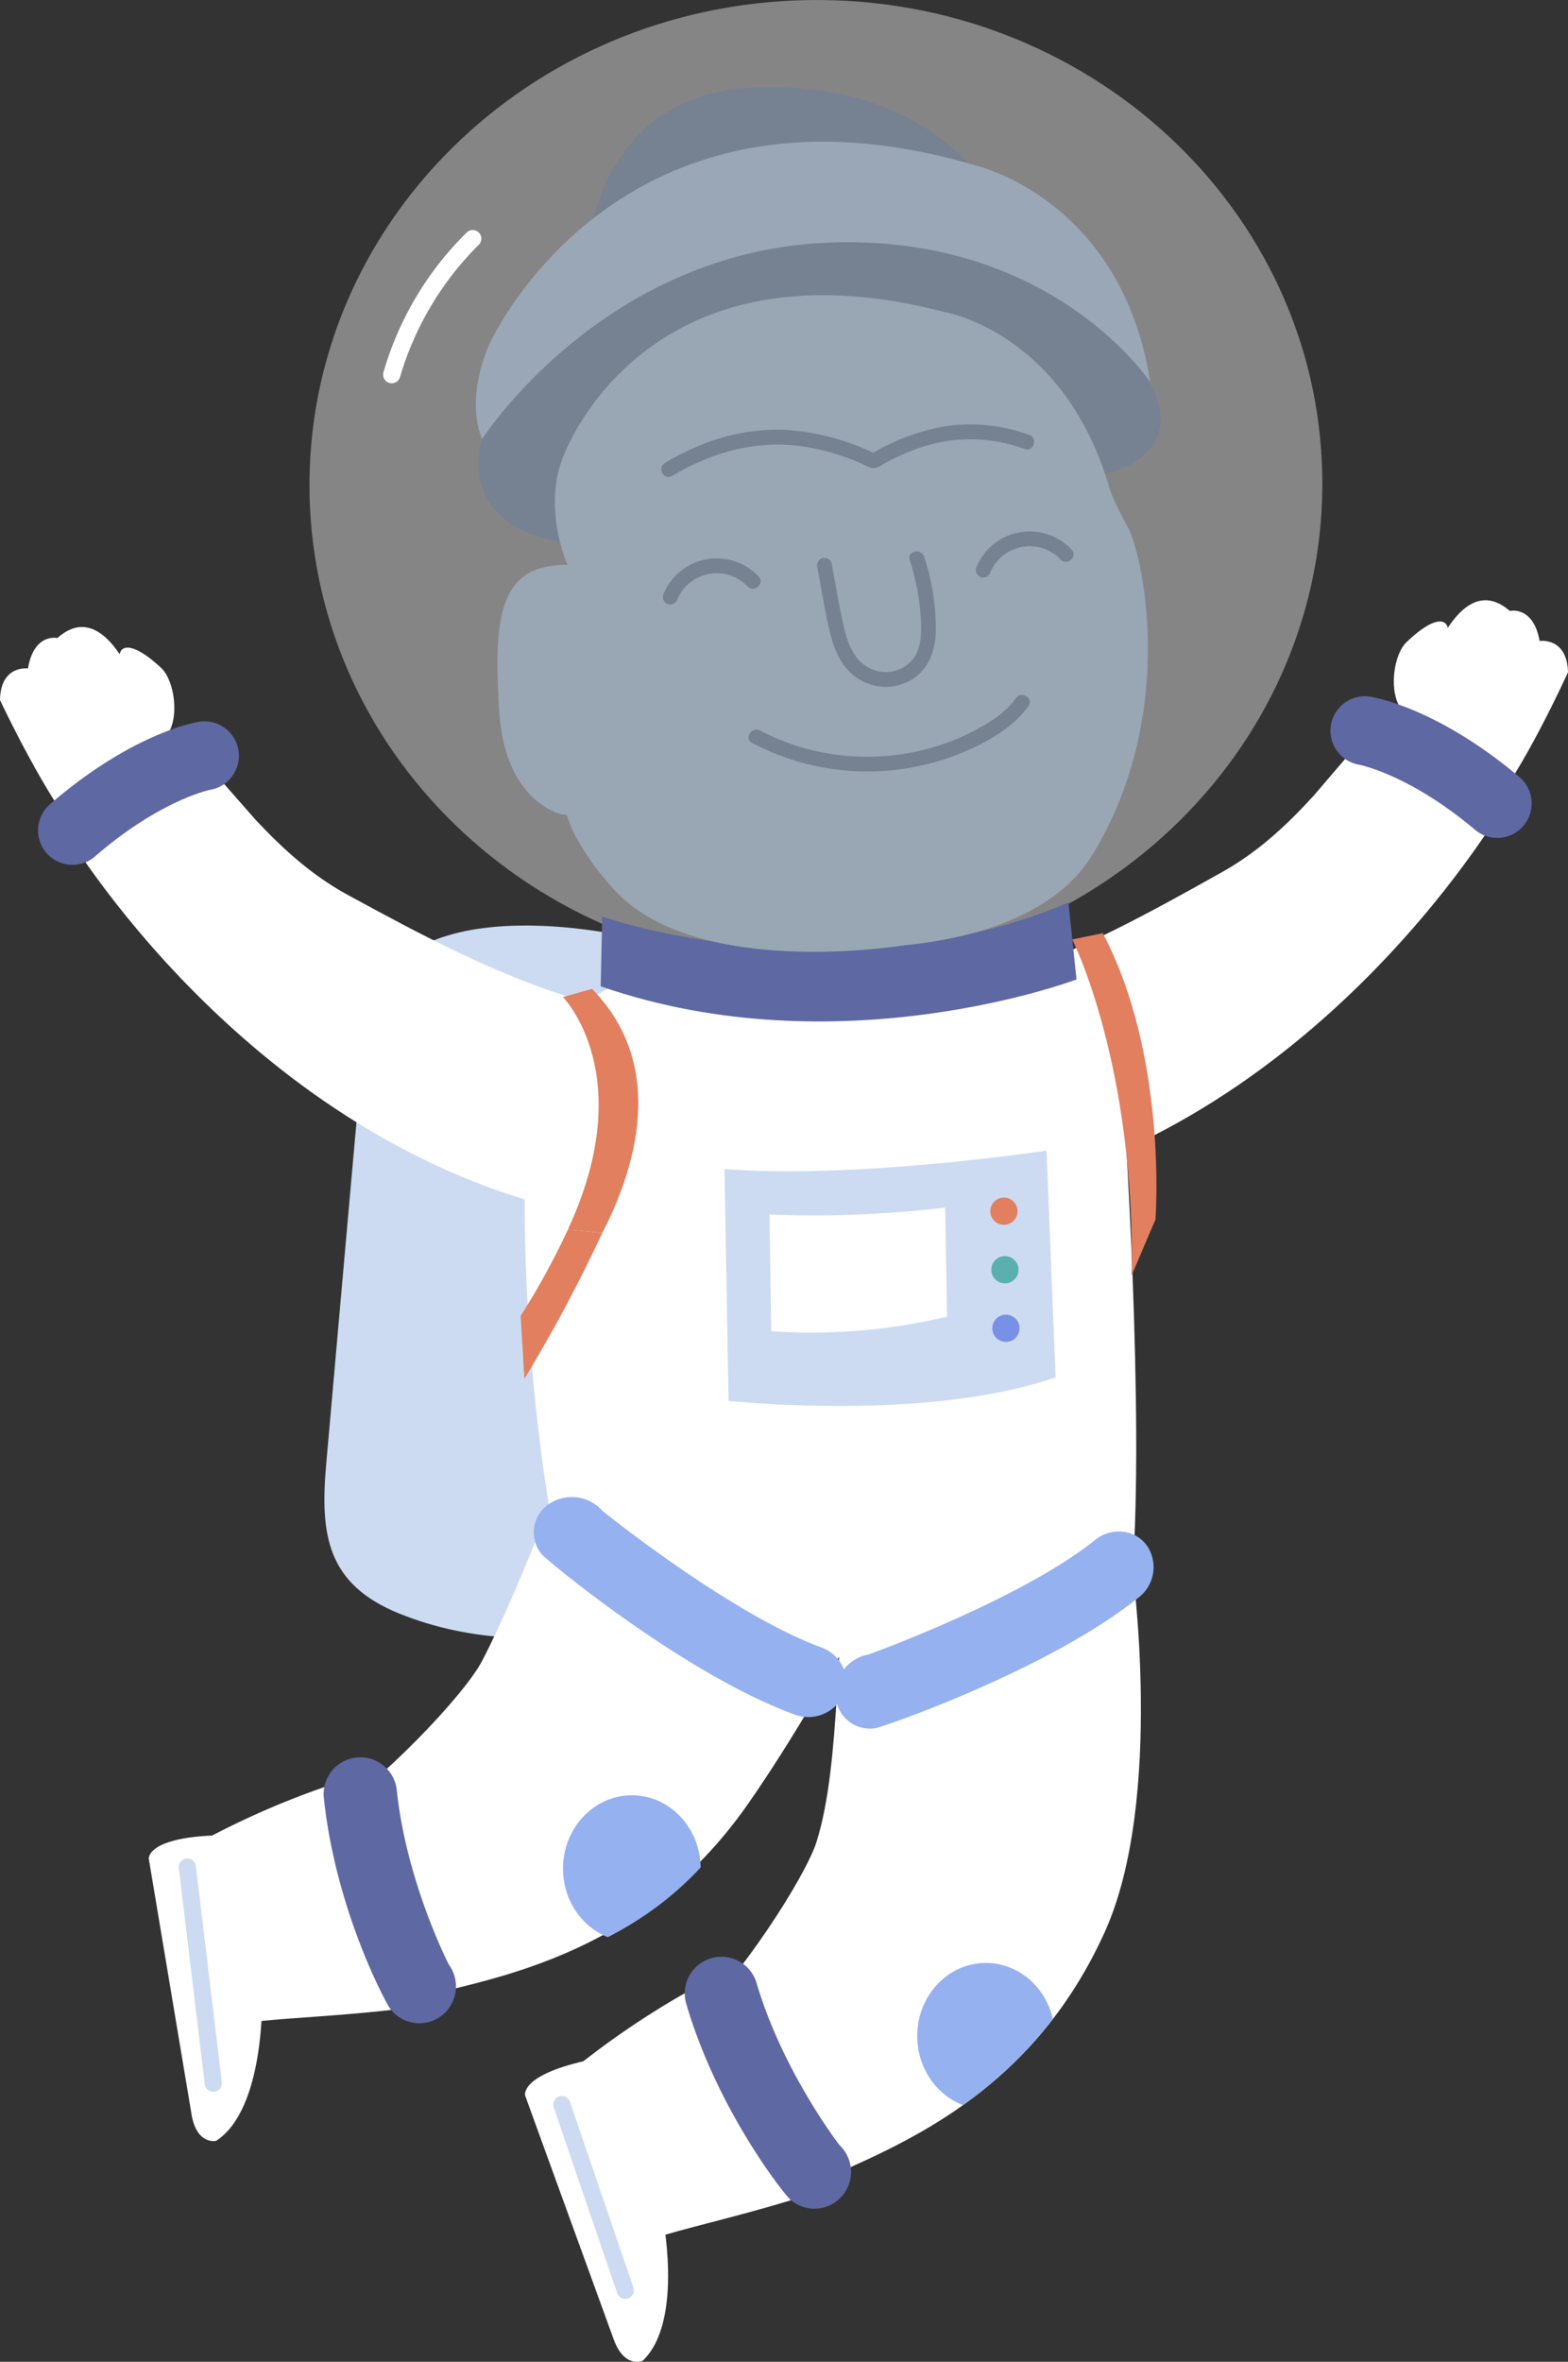 <svg id="charac1" xmlns="http://www.w3.org/2000/svg" xmlns:xlink="http://www.w3.org/1999/xlink" width="247.098" height="372" viewBox="0 0 247.098 372">
  <rect x="0" y="0" width="247.098" height="372" fill="#333333" stroke="none"/>
  <defs>
    <clipPath id="clip-path">
      <rect id="사각형_35332" data-name="사각형 35332" width="247.098" height="372" fill="none"/>
    </clipPath>
    <clipPath id="clip-path-2">
      <path id="패스_34614" data-name="패스 34614" d="M228.12,574.054c7.06-6.241,17.678-22.468,19.45-28.177,3.822-12.28,8.339-36.918,10.642-54.8l39.868,9.239s4.373,38.891-5.139,59.889c-12.625,27.875-36.108,34.82-48.01,40.606" transform="translate(-228.12 -491.08)" fill="none"/>
    </clipPath>
    <clipPath id="clip-path-3">
      <path id="패스_34625" data-name="패스 34625" d="M111.74,517.364c7.218-6.059,18.243-22.013,20.164-27.674,4.133-12.175,9.268-36.693,12.031-54.51l52.776,19.158s-8.449,31.587-18.492,52.336c-13.329,27.545-37.545,29.978-51.761,34.312" transform="translate(-111.74 -435.18)" fill="none"/>
    </clipPath>
  </defs>
  <g id="그룹_97083" data-name="그룹 97083" clip-path="url(#clip-path)">
    <g id="그룹_97082" data-name="그룹 97082" transform="translate(0 0.002)">
      <g id="그룹_97078" data-name="그룹 97078">
        <path id="패스_34592" data-name="패스 34592" d="M155,306.25s-38.111-9.292-41.789,13.387c-2.127,23.191-4.143,46.42-6.2,69.6-.982,11.107.125,18.871,11.49,23.483,11.452,4.646,23.613,4.646,35.668,2.567L170.6,346.242Z" transform="translate(-55.609 -158.589)" fill="#ccdbf2"/>
        <path id="패스_34593" data-name="패스 34593" d="M101.838,77.669C101.11,35.545,136.246.778,180.32.016s80.388,32.77,81.111,74.894-34.413,76.892-78.482,77.653-80.388-32.77-81.116-74.894Z" transform="translate(-53.056 -0.003)" fill="#fff" opacity="0.4"/>
        <g id="그룹_97065" data-name="그룹 97065" transform="translate(136.503 94.541)">
          <path id="패스_34594" data-name="패스 34594" d="M462.09,226.766c-.484-.637-1.513-11.16-2.179-12-2.242-2.835-1.341-8.808.647-10.729,7.342-7.089,8.65-1.4,3.453,4.291,0-.01,5.043-16.055,12.865-9.253,0,0,3.683-.891,4.7,4.732,0,0,4.315-.656,4.473,4.924,0,0-7.424,16.366-12.716,22L462.09,226.77Z" transform="translate(-375.452 -197.392)" fill="#fff"/>
          <path id="패스_34595" data-name="패스 34595" d="M305.759,278.891c12.553-4.066,23.948-10.36,35.347-16.759,5.666-3.175,10.087-7.294,14.436-12.046.695-.757,9.052-10.781,9.44-10.59l20.93,11.466s-28.215,49.874-80.489,61.78c0,0-8.822-17.64-8.822-17.673-.407-9.138-13.392-11.332-11.39-12.822C285.293,282.186,291.17,283.618,305.759,278.891Z" transform="translate(-285.002 -219.329)" fill="#fff"/>
        </g>
        <path id="패스_34596" data-name="패스 34596" d="M268.41,409.477c1.806-24.46-1.073-71.072-1.844-79.133-.407-4.3-11.246-11.222-11.773-15.446l-18.3-4.268-26.826.426-18.823,4.612c-12.2,3.381-15.169,10.844-17.841,25.49-.709,3.88-1.288,40.381,6.514,73.419,12.007,4.684,50.769,2.51,88.894-5.106Z" transform="translate(-89.942 -161.854)" fill="#fff"/>
        <g id="그룹_97067" data-name="그룹 97067" transform="translate(114.173 181.221)">
          <path id="패스_34597" data-name="패스 34597" d="M289.125,378.37s-30.155,4.564-50.745,2.9l.632,36.525s31.1,3.381,51.54-3.712L289.13,378.37Z" transform="translate(-238.38 -378.37)" fill="#ccdbf2"/>
          <path id="패스_34598" data-name="패스 34598" d="M280.863,397.12A173.344,173.344,0,0,1,253.17,398.2l.287,18.392a92.386,92.386,0,0,0,27.7-2.289Z" transform="translate(-246.086 -388.14)" fill="#fff"/>
          <g id="그룹_97066" data-name="그룹 97066" transform="translate(41.884 7.4)">
            <path id="패스_34599" data-name="패스 34599" d="M330.121,395.932a2.146,2.146,0,1,1-2.184-2.112,2.146,2.146,0,0,1,2.184,2.112Z" transform="translate(-325.829 -393.819)" fill="#e17f5f"/>
            <path id="패스_34600" data-name="패스 34600" d="M330.451,415.192a2.146,2.146,0,1,1-2.179-2.112,2.146,2.146,0,0,1,2.179,2.112Z" transform="translate(-326.001 -403.855)" fill="#5bafaf"/>
            <path id="패스_34601" data-name="패스 34601" d="M330.781,434.442a2.146,2.146,0,1,1-2.184-2.112,2.143,2.143,0,0,1,2.184,2.112Z" transform="translate(-326.173 -413.885)" fill="#7891e7"/>
          </g>
        </g>
        <path id="패스_34602" data-name="패스 34602" d="M197.879,299.037s37.387,13.052,73.481-2.227l1.264,12.108s-37.3,14.139-74.985,1.087Z" transform="translate(-102.979 -154.653)" fill="#5e68a2"/>
        <path id="패스_34603" data-name="패스 34603" d="M465.341,251.1a5.413,5.413,0,0,1-4.828-1.106c-10.417-8.774-18.258-10.254-18.334-10.269a5.428,5.428,0,0,1,1.739-10.714c1.073.168,10.858,1.964,23.579,12.673a5.433,5.433,0,0,1-2.155,9.416Z" transform="translate(-228.052 -119.291)" fill="#5e68a2"/>
        <g id="그룹_97069" data-name="그룹 97069" transform="translate(0 98.76)">
          <g id="그룹_97068" data-name="그룹 97068">
            <path id="패스_34604" data-name="패스 34604" d="M24.2,235.432c.474-.647,1.365-11.184,2.021-12.036,2.2-2.864,1.226-8.827-.79-10.719-7.438-6.993-8.669-1.288-3.4,4.335,0-.01-5.259-15.983-12.989-9.076,0,0-3.693-.843-4.636,4.794,0,0-4.325-.6-4.406,4.981,0,0,7.644,16.27,13.008,21.831l11.188-4.1Z" transform="translate(0 -206.203)" fill="#fff"/>
            <path id="패스_34605" data-name="패스 34605" d="M101.3,286.416c-12.6-3.9-24.082-10.039-35.567-16.284-5.7-3.1-10.183-7.16-14.594-11.854-.7-.747-9.191-10.662-9.579-10.46L20.79,259.561s28.876,49.5,81.307,60.7c0,0,8.583-17.755,8.583-17.788.283-9.143,13.234-11.514,11.217-12.97-.086-.062-5.939,1.451-20.59-3.084Z" transform="translate(-10.833 -227.884)" fill="#fff"/>
          </g>
          <path id="패스_34606" data-name="패스 34606" d="M16.673,259.676a5.406,5.406,0,0,0,4.809-1.169c10.3-8.913,18.119-10.5,18.2-10.513A5.428,5.428,0,0,0,37.8,237.3c-1.073.182-10.829,2.107-23.407,12.989a5.429,5.429,0,0,0,2.28,9.383Z" transform="translate(-6.52 -222.367)" fill="#5e68a2"/>
        </g>
        <g id="그룹_97071" data-name="그룹 97071" transform="translate(82.736 259.463)">
          <path id="패스_34607" data-name="패스 34607" d="M241.14,595.751c3.19-1.609,6.5-3.3,9.823-5.01,0,0,12.649-44.94,17.491-49.012L300.947,572.3s-19.321,35.313-30.96,43.269c-2.677,1.83-13.645,6.049-16.591,7.031" transform="translate(-208.381 -541.73)" fill="#e8c5b8"/>
          <g id="그룹_97070" data-name="그룹 97070" transform="translate(0 51.406)">
            <path id="패스_34608" data-name="패스 34608" d="M227.906,683.162c-11.993,4.018-22.832,6.1-28.325,8.181L188.67,664.1a131.5,131.5,0,0,1,23.287-15.044" transform="translate(-181.041 -649.06)" fill="#fff"/>
            <path id="패스_34609" data-name="패스 34609" d="M194.27,701.343s3.7,17.3-2.989,23.636c0,0-3,1.341-4.694-3.731l-13.823-38.034s-.948-3.1,9.392-5.465l12.113,23.589Z" transform="translate(-172.742 -664.009)" fill="#fff"/>
          </g>
        </g>
        <path id="패스_34610" data-name="패스 34610" d="M228.12,578.556c7.06-6.241,17.678-22.468,19.45-28.177,3.822-12.28,2.936-32.775,5.24-50.659l44.4,6.921s5.249,37.066-4.263,58.064c-12.625,27.875-36.108,34.82-48.011,40.606" transform="translate(-118.861 -260.378)" fill="#fff"/>
        <path id="패스_34611" data-name="패스 34611" d="M321.027,503.826a5.867,5.867,0,0,0-5.216,1.145c-11.7,9.383-35.653,18.033-35.74,18.047a6.265,6.265,0,0,0-5.134,6.705,5.425,5.425,0,0,0,6.265,4.89c1.159-.172,27.2-9.143,41.487-20.6a6.019,6.019,0,0,0,1.221-8.257,5.379,5.379,0,0,0-2.883-1.935Z" transform="translate(-143.238 -262.414)" fill="#96b1ef"/>
        <path id="패스_34612" data-name="패스 34612" d="M232.978,643.8a5.766,5.766,0,0,1,3.64,3.822c4.109,13.933,13.018,25.48,13.08,25.538a5.813,5.813,0,0,1,.263,8.157,5.745,5.745,0,0,1-8.1.345c-.853-.786-11.3-13.756-16.323-30.763a5.779,5.779,0,0,1,7.443-7.1Z" transform="translate(-117.392 -335.28)" fill="#5e68a2"/>
        <g id="그룹_97072" data-name="그룹 97072" transform="translate(109.259 235.204)" clip-path="url(#clip-path-2)">
          <path id="패스_34613" data-name="패스 34613" d="M323.47,656.86c.11,6.37-4.655,11.615-10.642,11.72s-10.93-4.976-11.04-11.342,4.655-11.615,10.642-11.72,10.93,4.976,11.04,11.346Z" transform="translate(-266.503 -571.548)" fill="#96b1ef"/>
        </g>
        <g id="그룹_97073" data-name="그룹 97073" transform="translate(82.045 155.755)">
          <path id="패스_34615" data-name="패스 34615" d="M178.748,404.35a115.42,115.42,0,0,1-7.448,13.593l.594,9.914a237.677,237.677,0,0,0,12.271-22.971" transform="translate(-171.3 -366.441)" fill="#e17f5f"/>
          <path id="패스_34616" data-name="패스 34616" d="M191.418,363.646c5.11-9.881,10.374-26.2-1.614-38.446l-4.584,1.288s12.127,12.242.776,36.621" transform="translate(-178.553 -325.2)" fill="#e17f5f"/>
        </g>
        <path id="패스_34617" data-name="패스 34617" d="M352.8,307.867s9.981,19.728,9.349,52.915l3.765-8.808s1.969-25.667-8.305-45.094l-4.8.987Z" transform="translate(-183.824 -159.9)" fill="#e17f5f"/>
        <path id="패스_34618" data-name="패스 34618" d="M127.42,99.793a1.418,1.418,0,0,1-.393-.057,1.357,1.357,0,0,1-.91-1.691,50.624,50.624,0,0,1,13.152-22.037,1.357,1.357,0,1,1,1.8,2.031,48.817,48.817,0,0,0-12.352,20.787,1.355,1.355,0,0,1-1.3.967Z" transform="translate(-65.683 -39.427)" fill="#fff"/>
        <g id="그룹_97077" data-name="그룹 97077" transform="translate(23.443 208.43)">
          <g id="그룹_97075" data-name="그룹 97075" transform="translate(0 25.83)">
            <path id="패스_34619" data-name="패스 34619" d="M122.45,537.255c3.429-1,6.993-2.055,10.571-3.137,0,0,20.6-41.889,26.1-45.007l26.4,35.974s-25.413,31.2-38.3,36.913c-2.965,1.308-14.517,3.463-17.592,3.894" transform="translate(-87.245 -489.11)" fill="#e8c5b8"/>
            <g id="그룹_97074" data-name="그룹 97074" transform="translate(0 45.233)">
              <path id="패스_34620" data-name="패스 34620" d="M101.257,619.989c-12.525,1.767-23.56,1.844-29.336,2.883L66.14,594.1A131.3,131.3,0,0,1,91.769,583.55" transform="translate(-57.905 -583.55)" fill="#fff"/>
              <path id="패스_34621" data-name="패스 34621" d="M66.8,629s.5,17.683-7.232,22.7c0,0-3.185.771-3.937-4.521l-6.681-39.916s-.364-3.223,10.226-3.664L66.8,629Z" transform="translate(-48.947 -593.997)" fill="#fff"/>
            </g>
          </g>
          <path id="패스_34622" data-name="패스 34622" d="M107.85,514.1c8.08-4.852,21.467-18.876,24.25-24.168,5.992-11.375,14.9-34.782,20.423-51.948l46.454,31.156s-11.7,24.226-24.863,43.14c-17.477,25.112-41.832,27.664-54.587,31.185" transform="translate(-79.638 -436.639)" fill="#fff"/>
          <path id="패스_34623" data-name="패스 34623" d="M115.122,578.654a5.783,5.783,0,0,1,2.888,4.426c1.514,14.45,8.171,27.425,8.219,27.492a5.817,5.817,0,0,1-1.221,8.07,5.748,5.748,0,0,1-8.027-1.135c-.7-.924-8.616-15.58-10.465-33.225a5.78,5.78,0,0,1,8.612-5.628Z" transform="translate(-78.926 -509.541)" fill="#5e68a2"/>
          <g id="그룹_97076" data-name="그룹 97076" transform="translate(30.075)" clip-path="url(#clip-path-3)">
            <path id="패스_34624" data-name="패스 34624" d="M206.932,602.014c-.053,6.37-4.948,11.495-10.935,11.442s-10.8-5.254-10.748-11.624,4.952-11.495,10.939-11.442,10.8,5.254,10.748,11.619Z" transform="translate(-150.042 -516.051)" fill="#96b1ef"/>
          </g>
          <path id="패스_34626" data-name="패스 34626" d="M64.255,647.945a1.363,1.363,0,0,1-1.346-1.193l-4.09-34.006a1.356,1.356,0,1,1,2.692-.326l4.09,34.006a1.357,1.357,0,0,1-1.183,1.509c-.053,0-.11.01-.163.01Z" transform="translate(-54.085 -526.908)" fill="#ccdbf2"/>
        </g>
        <path id="패스_34627" data-name="패스 34627" d="M224.644,519.877a5.976,5.976,0,0,0-3.736-3.9c-14.306-5.259-34.413-21.448-34.466-21.51a6.444,6.444,0,0,0-8.535-.982,5.361,5.361,0,0,0-.967,7.888c.757.91,22.238,18.732,39.7,25.155a6.111,6.111,0,0,0,7.826-3.18A5.28,5.28,0,0,0,224.644,519.877Z" transform="translate(-91.513 -256.511)" fill="#96b1ef"/>
        <path id="패스_34628" data-name="패스 34628" d="M193.4,721.259a1.354,1.354,0,0,1-1.284-.92l-9.991-29.231a1.354,1.354,0,1,1,2.562-.877l9.991,29.231a1.35,1.35,0,0,1-.843,1.719,1.393,1.393,0,0,1-.441.072Z" transform="translate(-94.859 -359.165)" fill="#ccdbf2"/>
      </g>
      <g id="그룹_97081" data-name="그룹 97081" transform="translate(74.985 13.719)">
        <path id="패스_34629" data-name="패스 34629" d="M263.495,95.031q-.079-.251-.172-.532a40.268,40.268,0,0,0-21.879-24.024s-17.793-8.468-40.927-2.519L199.31,67.8l-1.408.881a69.683,69.683,0,0,0-8.1,2.993c-25.777,11.366-30.988,28.6-31.673,31.391-1.557,5.733-1.293,14.479,13.554,16.869,22.343,3.6,83.041-10.958,83.041-10.958s.1-.014.263-.043l.1.436.2-.239s14.139-2.155,8.214-14.091Z" transform="translate(-157.046 -48.025)" fill="#768192"/>
        <g id="그룹_97079" data-name="그룹 97079" transform="translate(18.501)">
          <path id="패스_34630" data-name="패스 34630" d="M317.79,53.1l.024.01S317.8,53.11,317.79,53.1Z" transform="translate(-259.068 -41.388)" fill="#768192"/>
          <path id="패스_34631" data-name="패스 34631" d="M317.84,53.12Z" transform="translate(-259.094 -41.399)" fill="#768192"/>
          <path id="패스_34632" data-name="패스 34632" d="M254.085,40.546s-.048-.057-.086-.1-.057-.062-.086-.1c-4.157-4.449-13.7-11.825-31.209-11.706-2.227.019-11.931-.158-19.177,6.361a28.924,28.924,0,0,0-7.8,12.534.135.135,0,0,1,0,.024c-.211.517-3.7,9.723,10.345,4.78,14.455-5.087,29.566-6.543,33.623-5.518,13.214,3.329,16.5,2.955,15.25-3.137a31.521,31.521,0,0,0-.848-3.147Z" transform="translate(-195.186 -28.647)" fill="#768192"/>
        </g>
        <path id="패스_34633" data-name="패스 34633" d="M158.633,78.616s19.958-45.1,76.791-28.249c0,0,22.952,5.288,27.411,34.111,0,0-15.379-23.478-50.9-21.974S157.556,93.43,157.556,93.43s-2.845-5.551,1.078-14.814Z" transform="translate(-156.559 -37.999)" fill="#9aa7b6"/>
        <path id="패스_34634" data-name="패스 34634" d="M263.158,133.878c-2.941-5.379-3.128-6.729-3.128-6.729-7.237-24.408-25.955-27.435-25.955-27.435-47.618-12.371-59.989,22.674-60.147,23.071-3.113,8.037.776,16.759.776,16.759-10.738-.048-11.677,7.989-10.757,22.985s10.446,16.644,10.58,16.366c.067-.139.326,1.178,1.427,3.31a39.4,39.4,0,0,0,5.427,7.721c12.065,14.67,44.03,9.9,46.09,9.574,12.755-1.2,24.556-5.427,29.973-14.3,13.2-21.6,8.181-46.234,5.709-51.33Z" transform="translate(-160.268 -64.299)" fill="#99a6b4"/>
        <g id="그룹_97080" data-name="그룹 97080" transform="translate(29.243 53.126)">
          <path id="패스_34635" data-name="패스 34635" d="M268.849,183.719c.656,3.448,1.193,6.94,2.007,10.355.7,2.931,2,5.9,4.718,7.467a7.974,7.974,0,0,0,8.171,0c2.687-1.686,3.736-4.56,3.8-7.625a36.4,36.4,0,0,0-1.834-11.725c-.455-1.418-2.735-.929-2.275.5a36.953,36.953,0,0,1,1.739,9.148c.139,2.462.148,5.312-1.83,7.1a5.571,5.571,0,0,1-6.327.742c-2.347-1.245-3.329-3.765-3.908-6.222-.8-3.377-1.336-6.83-1.983-10.24a1.166,1.166,0,0,0-2.275.5h0Z" transform="translate(-244.3 -161.332)" fill="#768192"/>
          <path id="패스_34636" data-name="패스 34636" d="M220.395,190.067a6.728,6.728,0,0,1,11.069-1.992c1.044,1.073,2.764-.5,1.715-1.585a9.06,9.06,0,0,0-15.006,2.859,1.166,1.166,0,1,0,2.218.718h0Z" transform="translate(-217.868 -162.541)" fill="#768192"/>
          <path id="패스_34637" data-name="패스 34637" d="M323.365,181.2a6.728,6.728,0,0,1,11.069-1.992c1.044,1.073,2.764-.5,1.715-1.585a9.06,9.06,0,0,0-15.006,2.859,1.166,1.166,0,1,0,2.218.718h0Z" transform="translate(-271.52 -157.919)" fill="#768192"/>
          <path id="패스_34638" data-name="패스 34638" d="M246.858,236.1a39.088,39.088,0,0,0,35.012.675c3.209-1.552,6.423-3.539,8.535-6.48.876-1.221-1.092-2.476-1.964-1.255-1.724,2.4-4.387,4.009-6.974,5.331a35.182,35.182,0,0,1-7.9,2.893,37.1,37.1,0,0,1-16.529.148,35.125,35.125,0,0,1-8.928-3.276c-1.317-.7-2.582,1.26-1.255,1.969h0Z" transform="translate(-232.558 -185.925)" fill="#768192"/>
          <path id="패스_34639" data-name="패스 34639" d="M219.279,147.692c5.934-3.53,12.568-5.518,19.508-4.8a35.967,35.967,0,0,1,11.624,3.439c.972.46,1.854-.354,2.692-.8.939-.5,1.892-.963,2.869-1.384a28.478,28.478,0,0,1,5.4-1.734,24.676,24.676,0,0,1,13.5,1.035c1.418.508,2.127-1.719.714-2.222a27.073,27.073,0,0,0-13.2-1.37A34.106,34.106,0,0,0,250.5,144.32c.393.014.781.034,1.173.048a37.8,37.8,0,0,0-14.326-3.927,31.648,31.648,0,0,0-12.7,2.05,39.969,39.969,0,0,0-6.456,3.137c-1.284.766-.206,2.835,1.087,2.064Z" transform="translate(-217.615 -139.568)" fill="#768192"/>
        </g>
      </g>
    </g>
  </g>
</svg>
